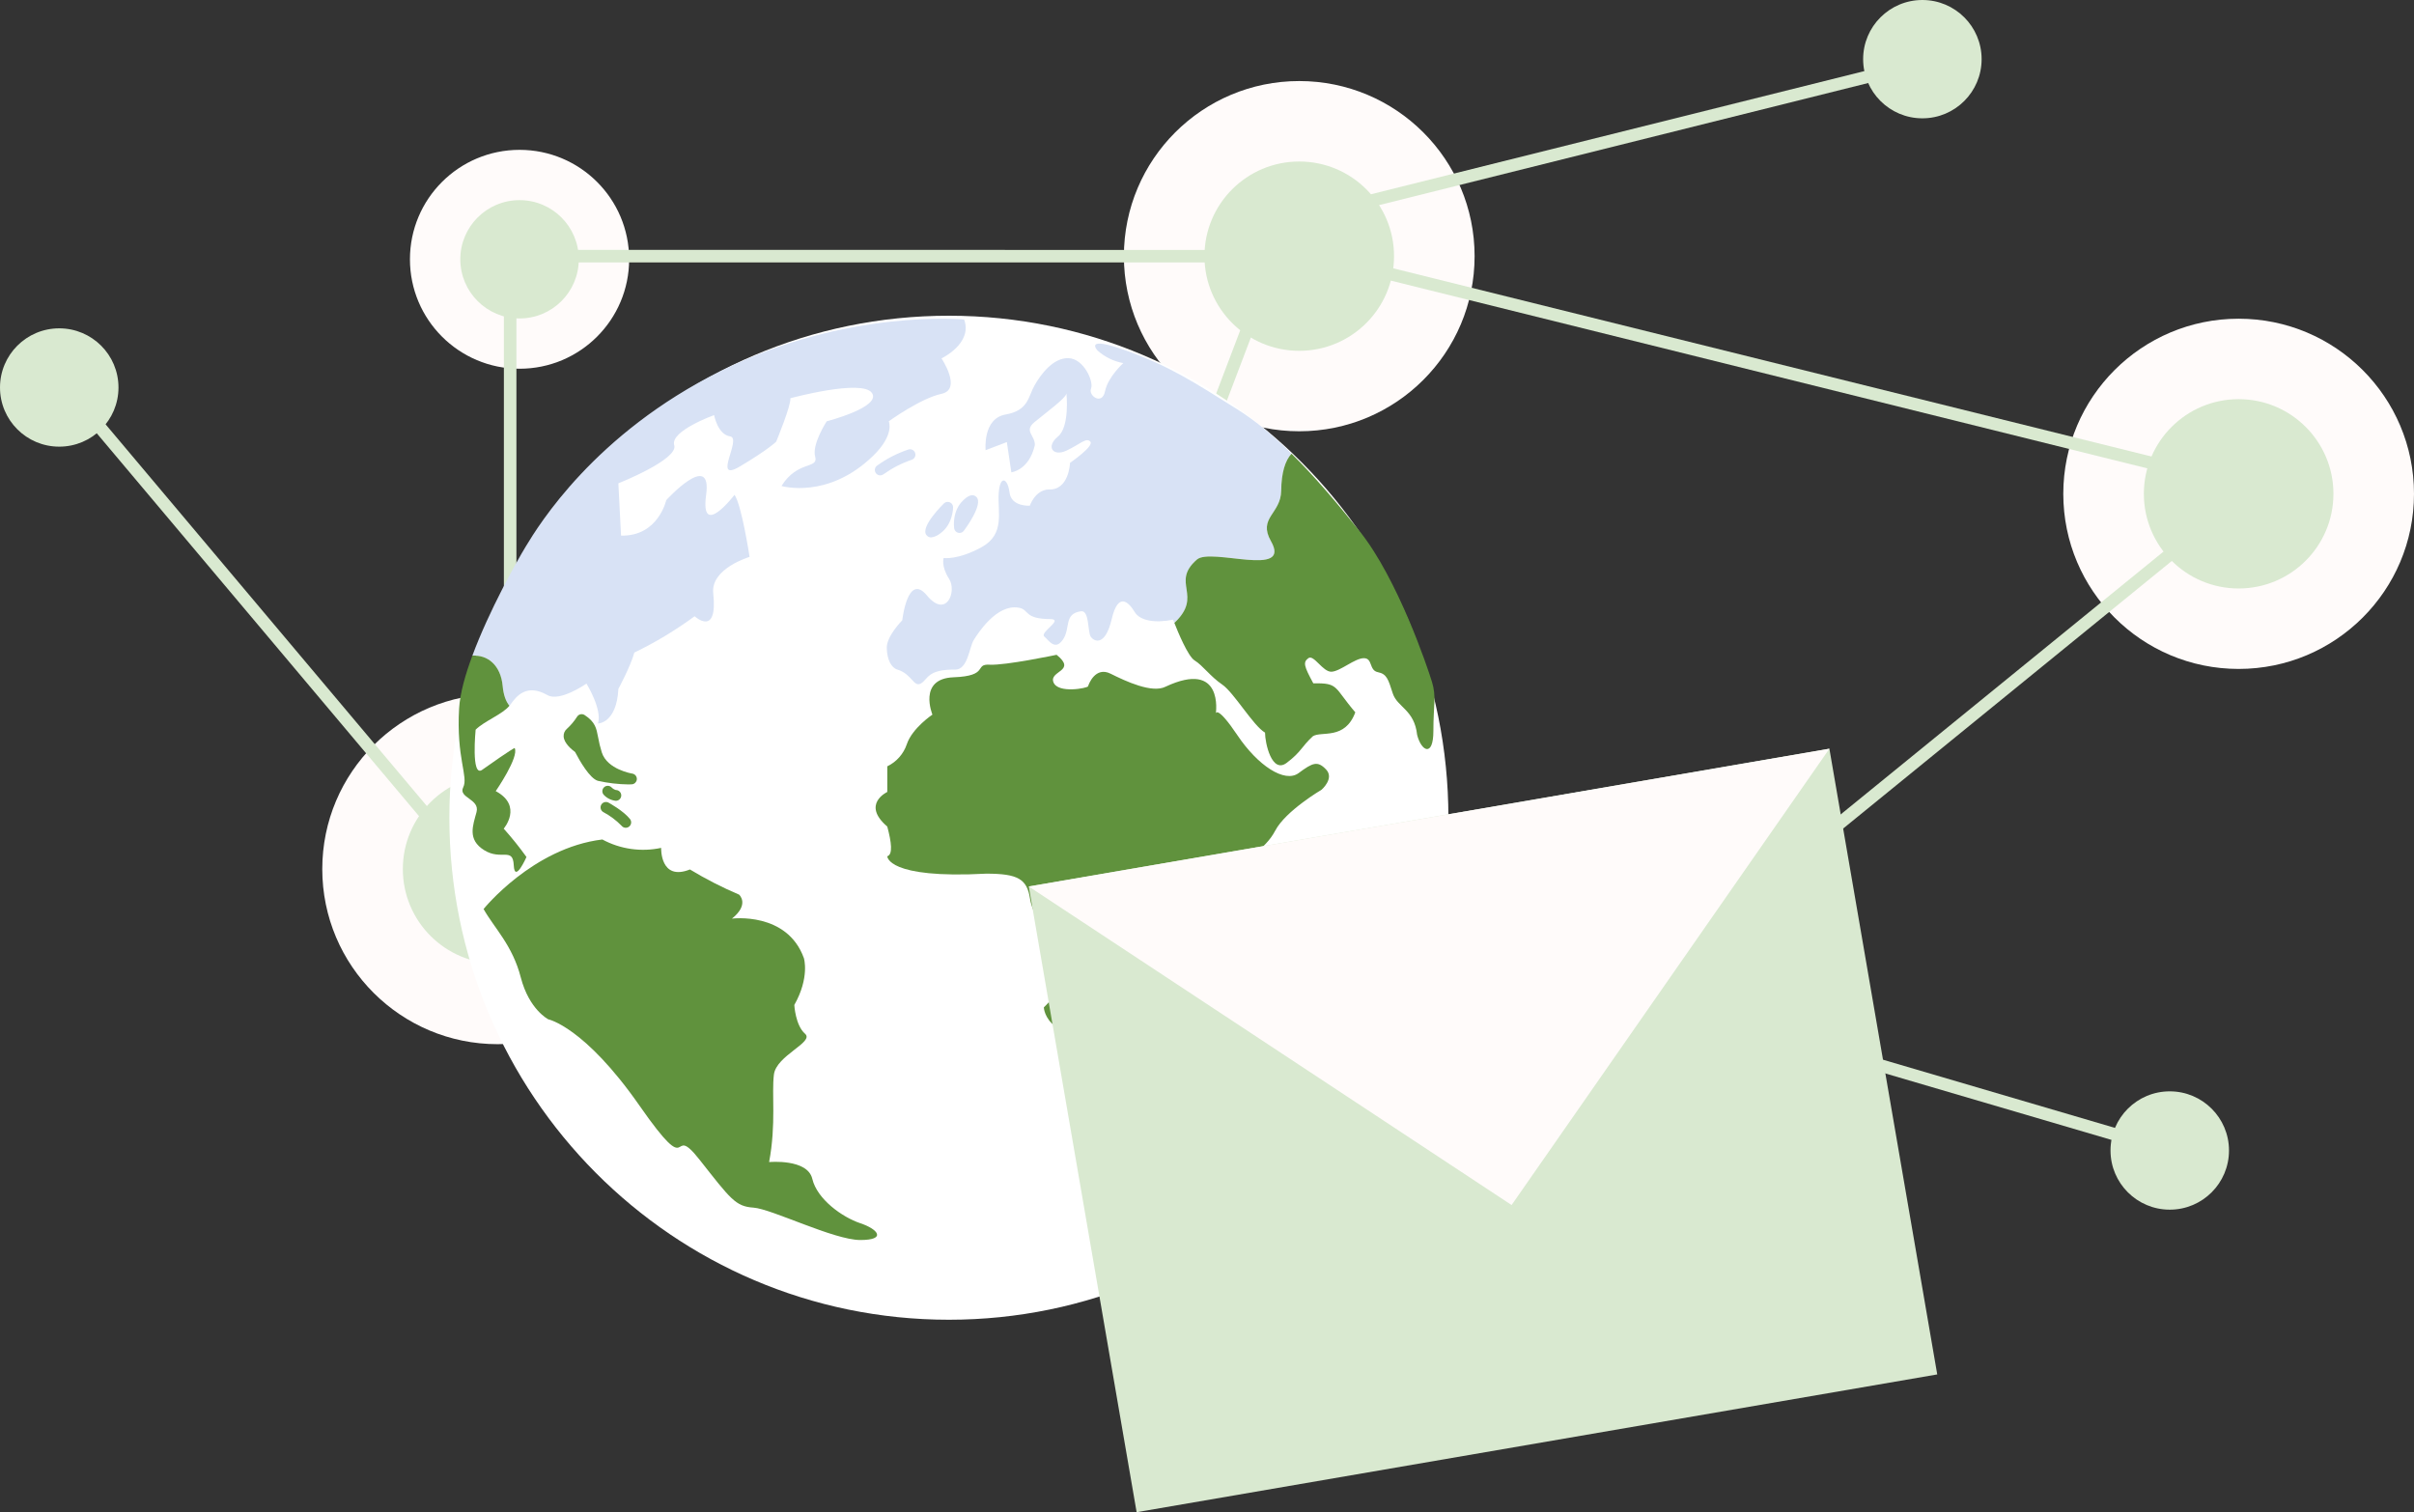 <svg width="423" height="265" viewBox="0 0 423 265" fill="none" xmlns="http://www.w3.org/2000/svg">
<rect x="0" y="0" width="423" height="265" fill="#333333" stroke="none"/>
<path d="M392.273 117.226C375.303 117.226 361.546 103.487 361.546 86.538C361.546 69.59 375.303 55.851 392.273 55.851C409.243 55.851 423 69.59 423 86.538C423 103.487 409.243 117.226 392.273 117.226Z" fill="#FFFBFA"/>
<path d="M392.273 103.126C383.1 103.126 375.664 95.699 375.664 86.538C375.664 77.377 383.1 69.95 392.273 69.95C401.446 69.95 408.882 77.377 408.882 86.538C408.882 95.699 401.446 103.126 392.273 103.126Z" fill="#d9e9d0"/>
<path d="M227.664 75.578C210.694 75.578 196.937 61.839 196.937 44.891C196.937 27.942 210.694 14.203 227.664 14.203C244.634 14.203 258.391 27.942 258.391 44.891C258.391 61.839 244.634 75.578 227.664 75.578Z" fill="#FFFBFA"/>
<path d="M227.664 61.478C218.491 61.478 211.055 54.052 211.055 44.891C211.055 35.73 218.491 28.303 227.664 28.303C236.837 28.303 244.273 35.73 244.273 44.891C244.273 54.052 236.837 61.478 227.664 61.478Z" fill="#d9e9d0"/>
<path d="M87.198 182.985C70.228 182.985 56.471 169.246 56.471 152.298C56.471 135.349 70.228 121.61 87.198 121.61C104.168 121.61 117.925 135.349 117.925 152.298C117.925 169.246 104.168 182.985 87.198 182.985Z" fill="#FFFBFA"/>
<path d="M87.198 168.885C78.025 168.885 70.589 161.459 70.589 152.297C70.589 143.136 78.025 135.71 87.198 135.71C96.371 135.71 103.807 143.136 103.807 152.297C103.807 161.459 96.371 168.885 87.198 168.885Z" fill="#d9e9d0"/>
<path d="M286.375 192.849C275.768 192.849 267.17 184.262 267.17 173.669C267.17 163.077 275.768 154.489 286.375 154.49C296.981 154.49 305.579 163.077 305.579 173.669C305.579 184.262 296.981 192.849 286.375 192.849Z" fill="#FFFBFA"/>
<path d="M286.375 184.036C280.642 184.036 275.994 179.395 275.994 173.669C275.994 167.944 280.642 163.302 286.375 163.302C292.107 163.302 296.755 167.944 296.755 173.669C296.755 179.395 292.107 184.036 286.375 184.036Z" fill="#d9e9d0"/>
<path d="M91.039 64.618C80.433 64.618 71.834 56.031 71.834 45.439C71.834 34.846 80.433 26.259 91.039 26.259C101.645 26.259 110.243 34.846 110.243 45.439C110.243 56.031 101.645 64.618 91.039 64.618Z" fill="#FFFBFA"/>
<path d="M91.039 55.806C85.306 55.806 80.658 51.164 80.658 45.439C80.658 39.713 85.306 35.072 91.039 35.072C96.772 35.072 101.419 39.713 101.419 45.439C101.419 51.164 96.772 55.806 91.039 55.806Z" fill="#d9e9d0"/>
<path d="M336.855 20.734C331.122 20.734 326.474 16.093 326.474 10.367C326.474 4.641 331.122 -1.40773e-06 336.855 -9.06879e-07C342.588 -4.06023e-07 347.235 4.641 347.235 10.367C347.235 16.093 342.588 20.734 336.855 20.734Z" fill="#d9e9d0"/>
<path d="M190.353 142.937C184.62 142.937 179.972 138.295 179.972 132.57C179.972 126.844 184.62 122.203 190.353 122.203C196.086 122.203 200.733 126.844 200.733 132.57C200.733 138.295 196.086 142.937 190.353 142.937Z" fill="#d9e9d0"/>
<path d="M380.202 211.984C374.469 211.984 369.821 207.342 369.821 201.617C369.821 195.891 374.469 191.25 380.202 191.25C385.935 191.25 390.582 195.891 390.582 201.617C390.582 207.342 385.935 211.984 380.202 211.984Z" fill="#d9e9d0"/>
<path d="M167.307 228.424C161.575 228.424 156.927 223.782 156.927 218.057C156.927 212.331 161.575 207.69 167.307 207.69C173.04 207.69 177.688 212.331 177.688 218.057C177.688 223.782 173.04 228.424 167.307 228.424Z" fill="#d9e9d0"/>
<path d="M10.38 78.273C4.647 78.273 -1.40776e-06 73.632 -9.06898e-07 67.906C-4.06032e-07 62.181 4.647 57.539 10.38 57.539C16.113 57.539 20.761 62.181 20.761 67.906C20.761 73.632 16.113 78.273 10.38 78.273Z" fill="#d9e9d0"/>
<path d="M231.219 43.815L230.69 45.943L394.197 86.527L394.727 84.4L231.219 43.815Z" fill="#d9e9d0"/>
<path d="M221.157 47.796L188.236 134.382L190.288 135.16L223.209 48.574L221.157 47.796Z" fill="#d9e9d0"/>
<path d="M189.286 132.286L165.139 219.965L167.255 220.546L191.402 132.867L189.286 132.286Z" fill="#d9e9d0"/>
<path d="M387.195 90.076L286.233 172.28L287.619 173.979L388.582 91.775L387.195 90.076Z" fill="#d9e9d0"/>
<path d="M186.381 131.552L185.549 133.582L282.115 173.055L282.947 171.025L186.381 131.552Z" fill="#d9e9d0"/>
<path d="M341.53 8.753L231.795 36.149L232.327 38.274L342.062 10.878L341.53 8.753Z" fill="#d9e9d0"/>
<path d="M219.982 43.795L88.295 43.794L88.295 45.986L219.982 45.986L219.982 43.795Z" fill="#d9e9d0"/>
<path d="M90.49 49.275L88.295 49.275L88.295 163.257L90.49 163.257L90.49 49.275Z" fill="#d9e9d0"/>
<path d="M13.396 68.293L11.716 69.703L80.875 151.88L82.555 150.47L13.396 68.293Z" fill="#d9e9d0"/>
<path d="M287.235 173.153L286.615 175.255L379.887 202.668L380.506 200.566L287.235 173.153Z" fill="#d9e9d0"/>
<path d="M166.271 231.275C214.612 231.275 253.8 191.888 253.8 143.302C253.8 94.715 214.612 55.328 166.271 55.328C117.93 55.328 78.742 94.715 78.742 143.302C78.742 191.888 117.93 231.275 166.271 231.275Z" fill="white"/>
<path d="M150.748 214.362C147.594 213.311 143.179 210.159 142.338 206.586C141.498 203.014 134.77 203.644 134.77 203.644C136.031 196.917 135.191 191.667 135.612 188.303C136.032 184.939 142.757 182.628 141.066 181.157C139.374 179.686 139.185 176.114 139.185 176.114C141.918 171.28 140.867 167.917 140.867 167.917C137.924 159.721 128.254 160.983 128.254 160.983C131.407 158.461 129.515 156.78 129.515 156.78C126.54 155.515 123.66 154.04 120.895 152.367C115.64 154.468 115.85 148.584 115.85 148.584C112.351 149.337 108.698 148.815 105.549 147.113C93.357 148.584 84.737 159.302 84.737 159.302C86.629 162.664 89.782 165.607 91.254 171.281C92.725 176.955 96.089 178.634 96.089 178.634C96.089 178.634 102.395 179.895 112.066 193.766C121.736 207.636 117.111 196.287 122.577 203.222C128.043 210.157 128.883 211.42 132.037 211.63C135.19 211.84 146.122 217.304 150.747 217.304C155.371 217.304 153.901 215.413 150.748 214.362Z" fill="#60923D"/>
<path d="M223.457 145.563C225.269 142.096 231.577 138.392 231.577 138.392C231.577 138.392 233.863 136.422 232.366 134.846C230.868 133.27 230.001 133.663 227.557 135.476C225.113 137.289 220.383 134.136 216.836 128.856C213.288 123.576 213.052 124.994 213.052 124.994C213.052 124.994 214.471 115.538 204.222 120.345C201.857 121.527 197.285 119.399 194.605 118.059C191.925 116.72 190.742 119.951 190.663 120.266C190.584 120.581 185.381 121.606 184.593 119.557C183.805 117.508 188.771 117.665 185.145 114.749C185.145 114.749 176.158 116.641 173.399 116.483C170.64 116.325 173.399 118.453 167.092 118.689C160.786 118.926 163.387 125.23 163.387 125.23C163.387 125.23 159.84 127.595 158.894 130.432C158.32 132.126 157.089 133.518 155.477 134.293V138.785C155.477 138.785 150.879 140.913 155.477 144.853C156.213 147.612 156.476 149.739 155.478 150.055C155.478 150.055 155.372 154.048 172.821 153.102C178.392 153.102 179.968 154.048 180.494 157.515C181.019 160.983 184.698 165.081 184.908 166.657C185.118 168.233 188.272 171.385 182.911 176.534C182.911 176.534 182.937 178.426 185.066 180.002C187.194 181.578 190.426 190.247 190.426 190.247C190.426 190.247 196.181 195.921 200.202 197.34C202.6 198.191 205.167 198.461 207.691 198.128C207.691 198.128 208.243 196.158 208.873 194.109C209.504 192.06 212.657 191.745 213.682 184.179C214.707 176.614 215.338 169.206 214.313 166.605C213.288 164.005 211.495 157.936 214.835 154.154C218.176 150.371 221.646 149.031 223.457 145.563Z" fill="#60923D"/>
<path d="M222.385 180.617C222.554 180.108 222.738 179.505 222.927 178.863C223.416 177.228 224.026 175.194 224.652 174.202C225.68 172.574 225.939 167.489 225.98 166.486C225.985 166.367 225.967 166.248 225.928 166.135C225.755 165.642 225.216 165.382 224.722 165.555C223.109 166.206 221.632 167.155 220.371 168.353C217.1 171.367 217.62 173.366 218.037 174.973C218.202 175.47 218.277 175.992 218.259 176.516C218.17 177.377 217.322 178.442 216.641 179.297C215.836 180.308 215.254 181.037 215.447 181.857C215.544 182.256 215.822 182.586 216.199 182.75C216.783 182.996 217.413 183.115 218.047 183.099C218.85 183.104 219.647 182.949 220.39 182.645C221.319 182.292 222.048 181.551 222.385 180.617Z" fill="#60923D"/>
<path d="M236.387 191.902C235.125 194.503 227.006 196.315 227.006 196.315C229.371 200.256 221.803 204.59 221.803 204.59C221.803 204.59 219.359 206.954 219.595 207.976C222.591 207.03 221.803 208.291 222.983 209.868C228.578 206.397 238.536 192.571 240.986 188.784C239.279 188.424 237.648 189.301 236.387 191.902Z" fill="#60923D"/>
<g clip-path="url(#clip0_635_17019)">
<path fill-rule="evenodd" clip-rule="evenodd" d="M82.765 114.919C85.706 106.972 90.582 98.318 92.149 95.735C94.379 92.058 104.162 76.003 126.281 65.019C148.4 54.034 168.941 55.989 168.941 55.989C170.495 60.198 164.976 62.803 164.976 62.803C164.976 62.803 168.631 68.238 164.976 69.015C161.322 69.791 155.738 73.829 155.738 73.829C155.738 73.829 156.825 76.159 152.988 79.885C145.061 87.588 136.94 85.165 136.94 85.165C139.736 80.662 143.465 82.215 142.843 80.041C142.222 77.867 144.863 73.829 144.863 73.829C144.863 73.829 154.495 71.344 152.785 68.859C151.075 66.374 138.493 69.791 138.493 69.791C138.648 71.034 136.007 77.401 136.007 77.401C136.007 77.401 134.609 78.798 129.638 81.749C124.667 84.7 130.104 76.78 127.929 76.469C125.755 76.159 125.133 72.742 125.133 72.742C125.133 72.742 117.366 75.537 118.143 78.022C118.919 80.507 108.356 84.7 108.356 84.7L108.822 93.862C115.346 94.017 116.744 87.65 116.744 87.65C116.744 87.65 124.823 78.799 123.735 86.718C122.648 94.638 128.706 86.718 128.706 86.718C129.949 88.427 131.347 97.589 131.347 97.589C131.347 97.589 124.512 99.608 124.978 103.956C125.817 111.775 121.716 107.994 121.716 107.994C118.396 110.432 114.859 112.564 111.152 114.361C110.531 116.69 108.356 120.728 108.356 120.728C108.045 126.785 104.783 126.785 104.783 126.785C105.56 124.3 102.764 119.796 102.764 119.796C102.764 119.796 98.103 123.057 95.928 121.815C92.284 119.734 90.491 121.97 89.404 123.523L89.264 123.679C88.648 122.935 88.23 121.818 88.08 120.209C87.742 116.565 85.423 114.699 82.765 114.919Z" fill="#D8E2F5"/>
<path fill-rule="evenodd" clip-rule="evenodd" d="M82.765 114.919C85.423 114.7 87.742 116.565 88.08 120.208C88.23 121.818 88.648 122.936 89.264 123.679C88.072 125.166 84.842 126.374 83.345 127.871C83.345 127.871 82.516 136.307 84.484 134.911C89.705 131.205 90.18 131.081 90.18 131.081C91.009 132.634 86.866 138.638 86.866 138.638C91.683 141.227 88.265 145.213 88.265 145.213C89.682 146.797 91.013 148.456 92.252 150.182C92.252 150.182 90.18 154.893 90.025 151.632C89.87 148.37 87.851 150.855 84.848 148.991C81.844 147.128 82.88 144.643 83.501 142.314C84.122 139.984 80.239 139.829 81.171 137.965C82.103 136.102 79.929 132.841 80.451 124.123C80.607 121.527 81.509 118.286 82.765 114.919Z" fill="#60923D"/>
</g>
<path fill-rule="evenodd" clip-rule="evenodd" d="M205.783 109.165L205.559 108.594C202.395 109.226 199.759 108.806 198.81 107.225C197.861 105.643 195.962 103.535 194.803 108.49C193.643 113.444 191.639 112.39 191.112 111.547C190.584 110.704 190.901 106.909 189.424 107.119C186.366 107.541 187.632 110.07 186.261 112.074C184.89 114.077 183.835 112.285 182.992 111.547C182.148 110.808 186.366 108.595 184.152 108.49C179.3 108.49 180.461 106.803 178.457 106.486C174.661 105.854 171.391 110.914 170.616 112.179C169.842 113.444 169.599 117.345 167.384 117.345C162.465 117.282 162.639 119.032 161.373 119.77C160.107 120.508 159.784 118.104 157.26 117.345C156.163 117.015 155.427 115.579 155.388 113.523C155.349 111.467 158.104 108.7 158.104 108.7C158.104 108.7 159.026 100.24 162.427 104.351C165.828 108.463 167.726 103.64 166.298 101.426C164.871 99.212 165.353 97.789 165.353 97.789C165.353 97.789 167.805 98.184 171.997 95.891C176.189 93.598 174.766 89.645 175.003 86.403C175.24 83.162 176.585 83.794 176.901 86.324C177.217 88.854 180.46 88.617 180.46 88.617C180.46 88.617 181.33 85.929 183.703 85.771C187.341 86.008 187.499 81.106 187.499 81.106C187.499 81.106 191.77 78.181 191.058 77.39C190.347 76.599 189.239 77.865 186.867 78.971C184.494 80.078 183.228 78.26 185.364 76.52C187.499 74.781 186.867 68.93 186.867 68.93C186.867 69.721 183.15 72.409 181.251 73.99C179.353 75.572 181.41 76.283 181.331 78.022C180.302 82.45 177.218 82.766 177.218 82.766L176.427 77.469L172.71 78.892C172.71 78.892 172.156 73.358 176.19 72.646C180.224 71.935 180.145 69.563 181.252 67.586C182.359 65.609 184.535 62.684 187.224 62.763C189.913 62.842 191.693 66.873 191.178 68.099C190.664 69.325 193.116 71.104 193.63 68.574C194.144 66.043 196.833 63.632 196.833 63.632C195.157 63.328 193.597 62.567 192.325 61.433C192.325 61.433 189.715 58.69 197.332 61.433C204.947 64.177 209.119 66.904 216.801 71.723C220.077 73.777 223.247 76.454 226.308 79.507C225.196 80.72 224.54 82.815 224.502 85.994C224.453 90.071 220.37 90.719 222.711 94.838C226.417 101.36 212.186 95.915 209.732 98.057C205.033 102.16 210.933 104.308 205.783 109.165Z" fill="#D8E2F5"/>
<path fill-rule="evenodd" clip-rule="evenodd" d="M226.308 79.507C230.458 83.579 234.422 88.321 238.243 93.09C244.906 101.407 250.137 116.911 250.927 119.513C251.717 122.113 251.169 123.457 251.168 128.098C251.168 132.736 249.059 131.681 248.321 128.783C247.846 124.355 244.841 123.959 244.05 121.509C243.259 119.057 243.022 118.109 241.44 117.792C239.858 117.476 240.57 115.341 238.988 115.341C237.406 115.341 234.875 117.634 233.33 117.714C231.784 117.792 230.209 114.63 229.26 115.341C228.311 116.053 228.469 116.685 230.13 119.753C234.639 119.657 233.689 120.402 237.486 124.829C235.667 129.731 231.554 128.07 230.051 129.019C227.995 130.917 228.074 131.707 225.464 133.684C222.854 135.66 221.668 130.205 221.668 128.386C219.611 127.2 216.21 121.35 214.154 119.955C212.097 118.56 210.753 116.606 209.329 115.736C208.169 115.028 206.397 110.734 205.783 109.165C210.933 104.308 205.033 102.16 209.732 98.057C212.186 95.915 226.417 101.36 222.711 94.838C220.37 90.719 224.453 90.071 224.501 85.994C224.54 82.815 225.196 80.721 226.308 79.507Z" fill="#60923D"/>
<path d="M165.405 88.22C165.362 88.261 161.176 92.324 162.341 93.773C162.535 94.03 162.84 94.179 163.161 94.175C163.694 94.112 164.198 93.905 164.62 93.575C166.981 91.999 167.008 89.027 167.008 88.901C167.008 88.656 166.913 88.421 166.743 88.245C166.38 87.868 165.781 87.857 165.405 88.22Z" fill="#D8E2F5"/>
<path d="M167.198 92.593C167.255 92.968 167.531 93.272 167.899 93.367C167.975 93.386 168.054 93.396 168.133 93.396C168.428 93.396 168.706 93.259 168.885 93.024C168.921 92.977 172.446 88.326 171.074 87.072C170.259 86.326 169.273 87.227 168.851 87.612C166.756 89.527 167.179 92.467 167.198 92.593Z" fill="#D8E2F5"/>
<path d="M105.35 141.037C105.101 141.496 105.271 142.07 105.73 142.32C106.908 142.947 107.983 143.752 108.914 144.708C109.093 144.933 109.364 145.063 109.651 145.064V145.061C109.866 145.061 110.074 144.988 110.241 144.854C110.649 144.528 110.715 143.932 110.389 143.525C109.231 142.079 106.739 140.716 106.633 140.658C106.174 140.409 105.6 140.578 105.35 141.037Z" fill="#60923D"/>
<path d="M108.862 139.389C108.862 138.867 108.438 138.444 107.916 138.444C107.629 138.358 107.37 138.199 107.163 137.983C106.793 137.614 106.194 137.615 105.825 137.985C105.456 138.355 105.457 138.954 105.828 139.322C106.381 139.898 107.121 140.256 107.916 140.335C108.438 140.335 108.862 139.912 108.862 139.389Z" fill="#60923D"/>
<path d="M111.584 136.643C111.662 136.127 111.306 135.645 110.789 135.567C110.746 135.561 106.414 134.865 105.453 131.855C105.174 130.969 104.954 130.066 104.795 129.152C104.506 127.62 104.297 126.514 102.44 125.306C102.434 125.302 102.427 125.298 102.42 125.293C101.975 125.02 101.392 125.158 101.119 125.603C100.628 126.374 100.038 127.076 99.364 127.692C98.957 128.027 98.736 128.536 98.766 129.061C98.831 130.231 100.131 131.317 100.769 131.781C101.567 133.312 103.336 136.415 104.76 136.831C106.526 137.23 108.329 137.443 110.139 137.465C110.342 137.468 110.545 137.461 110.747 137.443C111.176 137.398 111.52 137.069 111.584 136.643Z" fill="#60923D"/>
<path d="M159.153 78.781C157.193 79.441 155.345 80.394 153.67 81.606C153.435 81.785 153.297 82.064 153.297 82.359C153.297 82.881 153.72 83.305 154.243 83.305C154.449 83.305 154.649 83.238 154.814 83.113C156.322 82.032 157.981 81.178 159.738 80.579C159.748 80.576 159.759 80.572 159.77 80.568C160.264 80.398 160.527 79.86 160.356 79.366C160.185 78.873 159.647 78.61 159.153 78.781Z" fill="#D8E2F5"/>
<path d="M320.56 131.206L180.269 155.348L199.168 265L339.459 240.858L320.56 131.206Z" fill="#d9e9d0"/>
<path d="M180.269 155.349L264.873 211.175L320.564 131.206L180.269 155.349Z" fill="#FFFBFA"/>
<defs>
<clipPath id="clip0_635_17019">
<rect width="97.42" height="97.388" fill="white" transform="translate(75.903 55.853)"/>
</clipPath>
</defs>
</svg>
